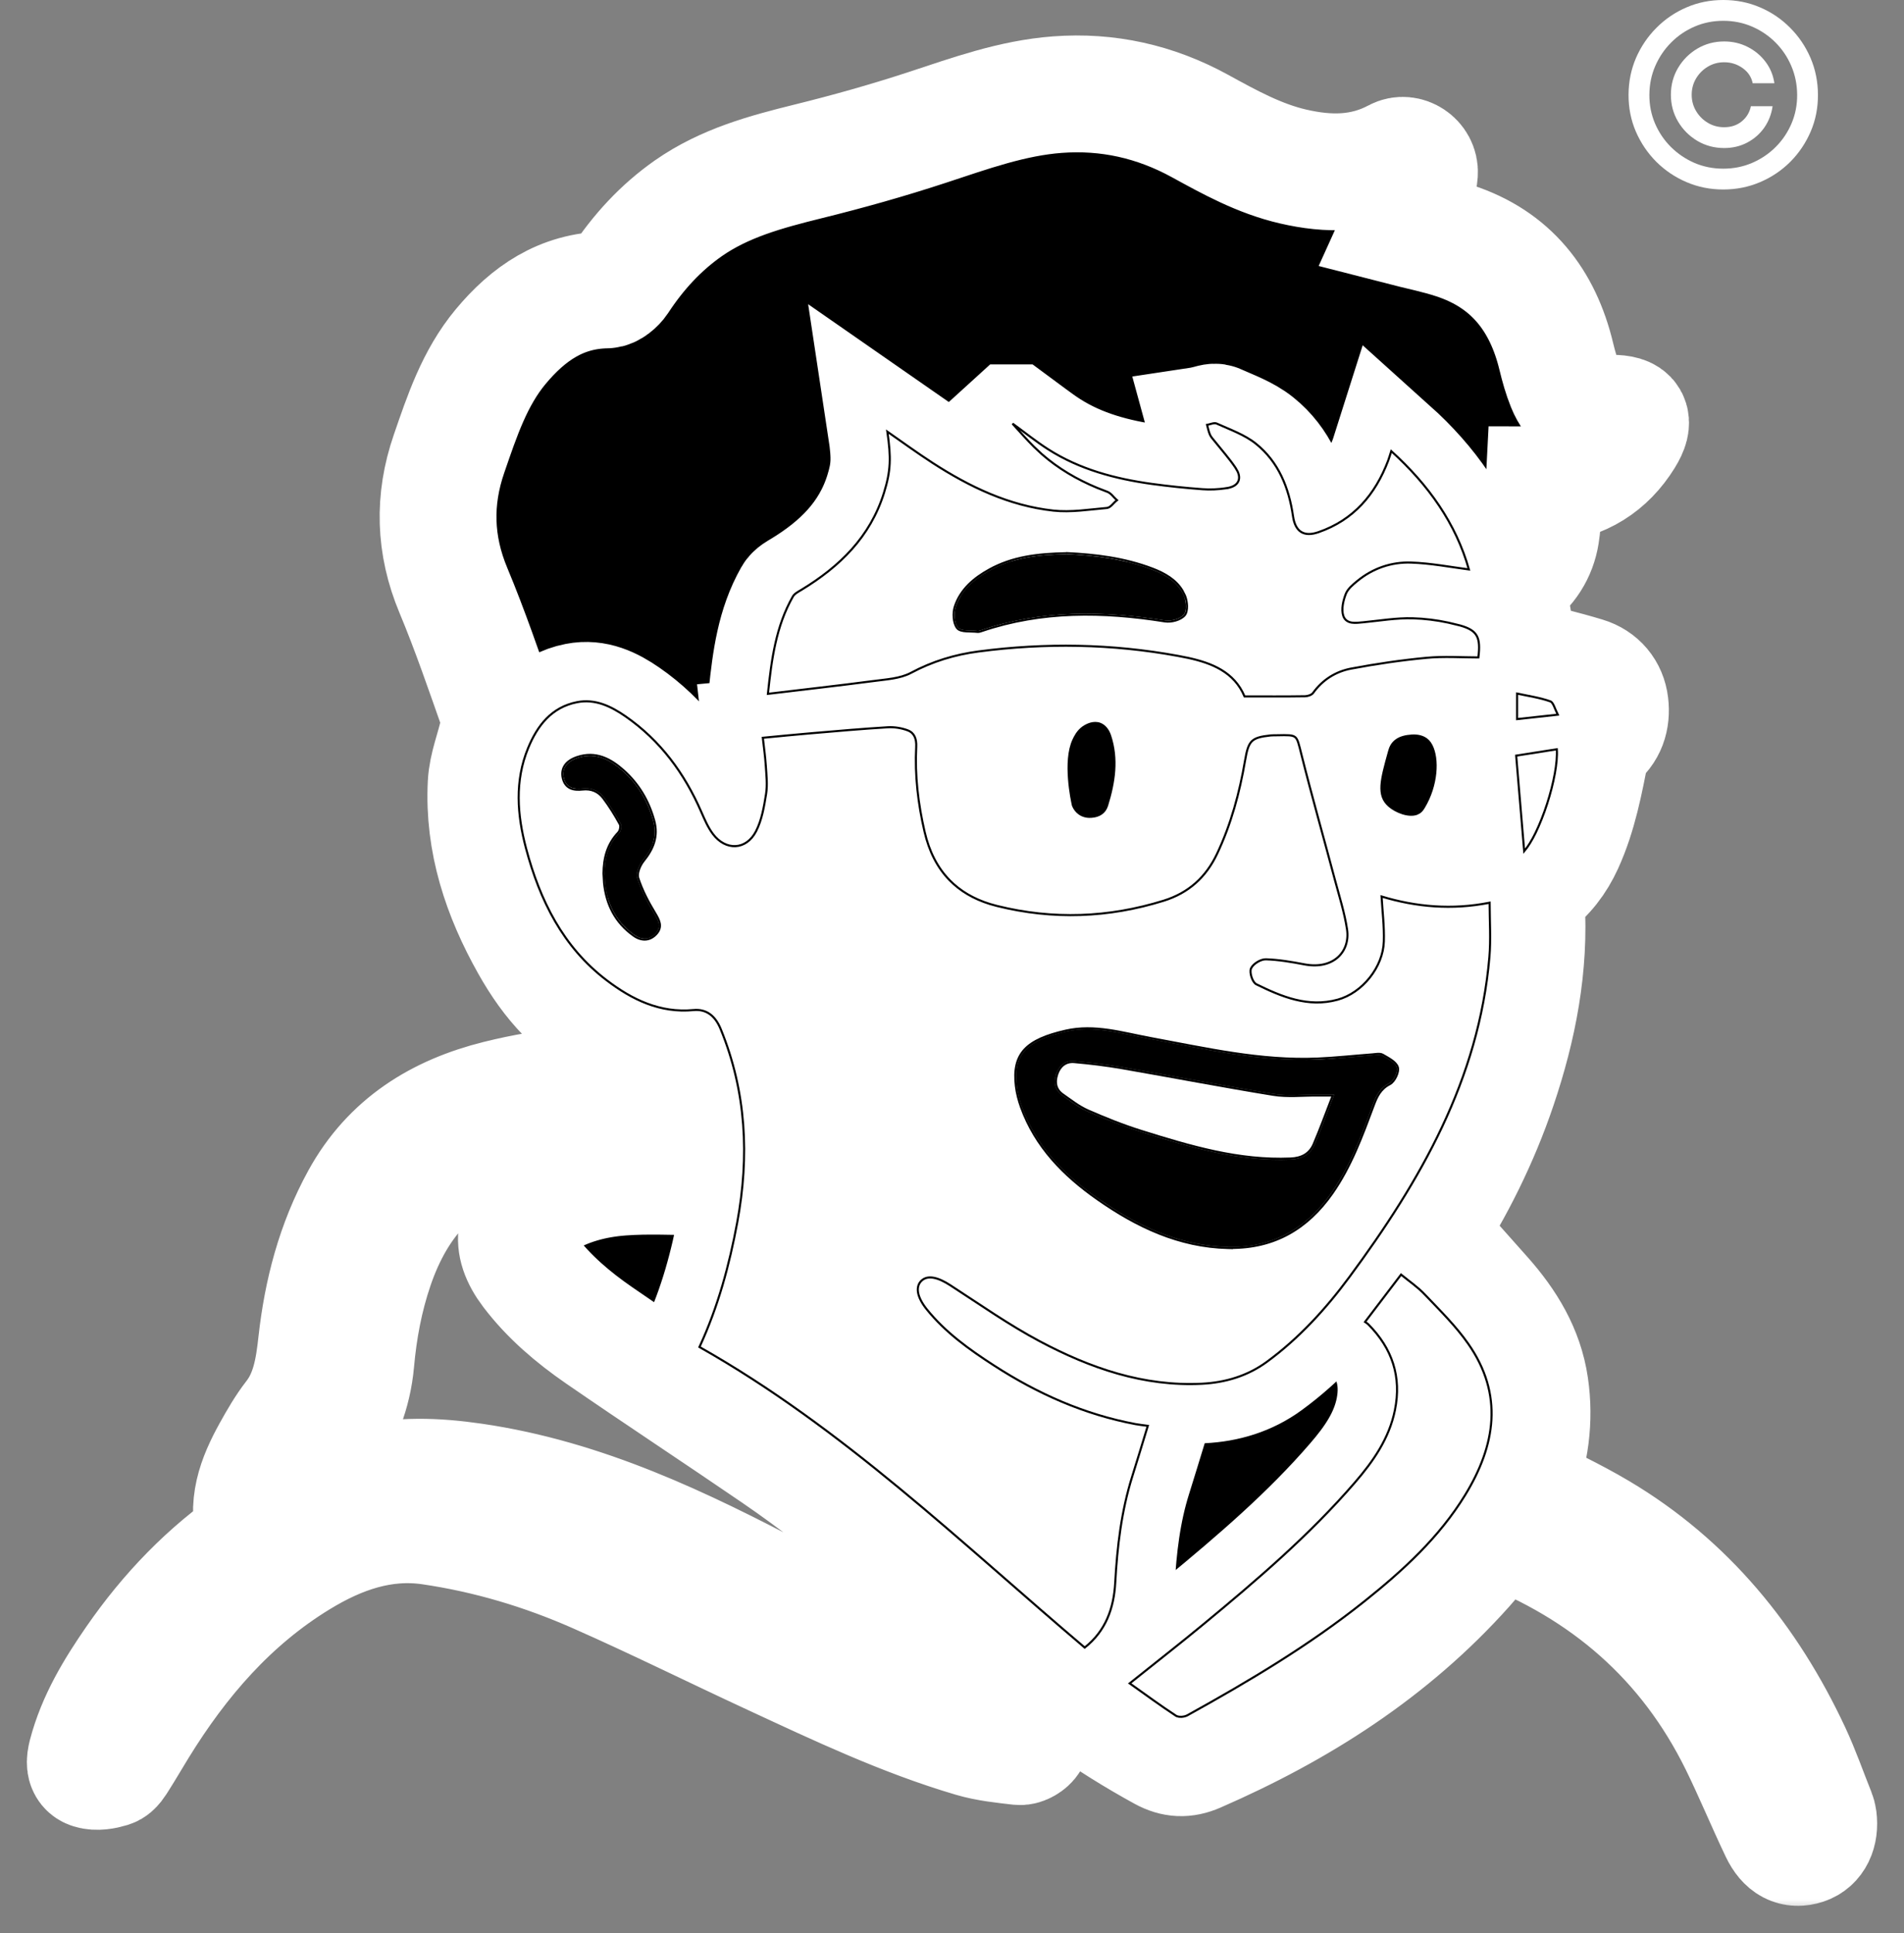 <svg width="67" height="68" viewBox="0 0 67 68" fill="none" xmlns="http://www.w3.org/2000/svg">
<rect x="0" y="0" width="67" height="68" fill="#808080" stroke="none"/>
<rect x="34.997" y="25.539" width="5.798" height="3.89" fill="white"/>
<rect x="48.281" y="25.613" width="3.229" height="3.963" fill="white"/>
<mask id="path-3-outside-1_65_104" maskUnits="userSpaceOnUse" x="6.10352e-05" y="0.303" width="67" height="67" fill="black">
<rect fill="white" x="6.10352e-05" y="0.303" width="67" height="67"/>
<path d="M52.682 53.747C52.303 54.229 51.964 54.706 51.577 55.139C48.952 58.078 45.714 60.134 42.128 61.696C41.693 61.886 41.322 61.869 40.908 61.642C38.953 60.573 37.157 59.287 35.47 57.835C32.797 55.534 30.192 53.151 27.271 51.156C25.213 49.748 23.128 48.379 21.075 46.964C20.166 46.336 19.319 45.62 18.643 44.73C17.889 43.737 18.037 42.905 19.102 42.25C19.947 41.73 20.896 41.48 21.869 41.407C22.797 41.336 23.734 41.392 24.734 41.392C24.734 40.856 24.761 40.348 24.712 39.846C24.703 39.738 24.425 39.595 24.258 39.572C23.744 39.507 23.224 39.464 22.704 39.46C21.104 39.447 19.519 39.557 17.958 39.955C15.486 40.589 14.001 42.212 13.2 44.569C12.83 45.655 12.624 46.767 12.522 47.902C12.424 48.988 12.041 49.95 11.423 50.846C11.051 51.385 10.745 51.97 10.424 52.542C10.347 52.679 10.327 52.846 10.289 52.973C11.124 52.709 11.935 52.415 12.767 52.199C14.051 51.868 15.357 51.922 16.656 52.111C20.548 52.675 24.025 54.35 27.452 56.156C30.113 57.558 32.769 58.969 35.424 60.383C35.666 60.511 35.905 60.664 36.113 60.843C36.209 60.925 36.308 61.141 36.265 61.218C36.202 61.332 36.003 61.449 35.878 61.436C35.318 61.37 34.746 61.315 34.207 61.155C31.777 60.438 29.493 59.354 27.202 58.293C25.128 57.333 23.078 56.314 20.987 55.392C19.123 54.569 17.172 53.986 15.152 53.691C13.47 53.447 11.952 53.984 10.535 54.849C8.128 56.318 6.345 58.386 4.884 60.76C4.651 61.137 4.431 61.52 4.193 61.894C4.112 62.021 4.016 62.189 3.894 62.225C3.671 62.293 3.403 62.341 3.191 62.275C2.955 62.202 2.982 61.956 3.041 61.721C3.363 60.488 4.012 59.422 4.724 58.392C5.887 56.709 7.287 55.247 9.001 54.084C8.619 52.975 9.006 51.997 9.528 51.054C9.761 50.634 10.004 50.212 10.296 49.835C10.895 49.065 11.036 48.162 11.138 47.241C11.336 45.454 11.781 43.745 12.653 42.158C13.72 40.217 15.428 39.164 17.515 38.644C19.348 38.188 21.208 38.014 23.093 38.168C23.255 38.182 23.42 38.168 23.657 38.168C23.032 37.433 22.617 36.603 21.678 36.212C20.288 35.635 19.346 34.531 18.624 33.247C17.633 31.489 17.003 29.615 17.107 27.573C17.138 26.956 17.396 26.356 17.525 25.741C17.571 25.52 17.613 25.26 17.542 25.058C17.034 23.619 16.543 22.174 15.955 20.768C15.285 19.168 15.243 17.576 15.801 15.96C16.258 14.635 16.699 13.297 17.617 12.194C18.587 11.029 19.75 10.224 21.343 10.197C21.499 10.195 21.701 10.022 21.799 9.874C22.454 8.876 23.241 8.014 24.223 7.326C25.494 6.439 26.946 6.046 28.425 5.68C29.84 5.331 31.249 4.935 32.634 4.48C34.134 3.987 35.618 3.448 37.207 3.329C38.982 3.196 40.648 3.57 42.215 4.426C43.266 5.002 44.314 5.582 45.504 5.857C46.753 6.146 47.955 6.146 49.116 5.524C49.489 5.324 49.98 5.645 49.95 6.09C49.928 6.408 49.809 6.725 49.697 7.032C49.576 7.361 49.414 7.673 49.278 7.975C49.93 8.143 50.572 8.268 51.188 8.472C53.175 9.125 54.29 10.557 54.767 12.548C54.85 12.891 54.946 13.232 55.077 13.557C55.341 14.212 55.836 14.549 56.552 14.535C56.602 14.535 56.654 14.535 56.704 14.535C57.401 14.535 57.555 14.778 57.185 15.377C56.567 16.376 55.662 16.94 54.486 17.05C54.413 17.058 54.338 17.05 54.328 17.05C54.295 17.656 54.313 18.234 54.224 18.796C54.12 19.453 53.766 19.998 53.215 20.39C53.065 20.498 53.025 20.589 53.065 20.793C53.223 21.582 53.34 22.38 53.465 23.14C54.226 23.34 55.021 23.525 55.801 23.762C56.284 23.908 56.6 24.284 56.658 24.781C56.716 25.272 56.581 25.73 56.142 26.049C56.059 26.109 56.011 26.246 55.988 26.356C55.763 27.494 55.555 28.635 55.068 29.702C54.794 30.301 54.413 30.803 53.87 31.196C53.745 31.287 53.697 31.564 53.708 31.749C53.847 33.982 53.429 36.127 52.718 38.228C52.085 40.103 51.197 41.856 50.227 43.35C50.914 44.12 51.573 44.854 52.227 45.593C53.038 46.508 53.664 47.524 53.843 48.757C54.016 49.945 53.856 51.102 53.419 52.221C53.396 52.278 53.385 52.338 53.381 52.348C54.361 52.856 55.35 53.308 56.281 53.863C59.379 55.704 61.547 58.38 63.062 61.611C63.393 62.318 63.649 63.059 63.94 63.783C63.963 63.841 63.98 63.904 63.988 63.966C64.05 64.453 63.869 64.823 63.516 64.938C63.131 65.065 62.821 64.921 62.584 64.428C62.095 63.404 61.662 62.352 61.162 61.334C59.357 57.672 56.485 55.195 52.678 53.736L52.682 53.747ZM40.438 50.126C40.264 50.102 40.114 50.089 39.966 50.06C38.164 49.721 36.523 48.992 34.992 48C34.128 47.44 33.292 46.841 32.638 46.032C32.301 45.614 32.253 45.264 32.453 45.077C32.657 44.886 32.998 44.969 33.423 45.245C34.463 45.916 35.482 46.637 36.573 47.216C38.352 48.162 40.234 48.816 42.298 48.712C43.137 48.67 43.919 48.437 44.601 47.936C45.739 47.105 46.678 46.072 47.512 44.946C50.011 41.565 52.077 37.987 52.447 33.676C52.503 33.029 52.455 32.375 52.455 31.712C51.103 31.986 49.811 31.868 48.577 31.489C48.608 32.045 48.677 32.583 48.66 33.118C48.633 34.004 47.916 34.897 47.061 35.132C46.037 35.413 45.117 35.03 44.227 34.593C44.106 34.533 44 34.208 44.056 34.083C44.123 33.934 44.377 33.778 44.545 33.784C44.997 33.798 45.45 33.877 45.897 33.961C46.938 34.16 47.562 33.497 47.437 32.681C47.348 32.099 47.167 31.531 47.015 30.961C46.618 29.477 46.199 28 45.825 26.512C45.652 25.82 45.69 25.811 44.94 25.83C44.862 25.832 44.787 25.828 44.71 25.836C44.002 25.909 43.898 26.04 43.778 26.741C43.586 27.875 43.287 28.982 42.791 30.027C42.406 30.836 41.803 31.381 40.936 31.651C39.003 32.251 37.057 32.321 35.095 31.835C33.726 31.497 32.89 30.634 32.57 29.252C32.343 28.27 32.226 27.28 32.278 26.277C32.293 25.984 32.212 25.759 31.956 25.66C31.735 25.576 31.477 25.535 31.24 25.549C30.343 25.603 29.445 25.684 28.55 25.759C27.972 25.809 27.395 25.867 26.803 25.922C26.844 26.288 26.89 26.614 26.911 26.941C26.933 27.27 26.973 27.609 26.921 27.929C26.85 28.372 26.773 28.838 26.57 29.228C26.239 29.868 25.55 29.893 25.117 29.319C24.945 29.092 24.83 28.816 24.714 28.553C24.119 27.187 23.266 26.024 22.032 25.172C21.516 24.815 20.952 24.538 20.297 24.667C19.381 24.846 18.878 25.503 18.549 26.306C18.07 27.471 18.162 28.668 18.474 29.848C18.959 31.683 19.781 33.339 21.329 34.516C22.223 35.196 23.22 35.683 24.408 35.569C24.845 35.527 25.142 35.764 25.327 36.214C26.23 38.415 26.334 40.683 25.906 42.998C25.629 44.499 25.236 45.967 24.568 47.399C29.64 50.258 33.783 54.288 38.169 58.005C38.938 57.41 39.23 56.593 39.281 55.677C39.35 54.41 39.496 53.158 39.879 51.943C40.068 51.346 40.247 50.748 40.438 50.129V50.126ZM35.659 14.872C35.641 14.889 35.624 14.907 35.605 14.924C35.857 15.197 36.098 15.479 36.361 15.741C37.103 16.474 37.985 16.979 38.961 17.335C39.075 17.377 39.157 17.504 39.255 17.593C39.154 17.676 39.059 17.822 38.951 17.832C38.327 17.886 37.69 17.991 37.076 17.924C35.526 17.755 34.145 17.092 32.849 16.255C32.285 15.891 31.742 15.492 31.184 15.105C31.336 16.108 31.311 16.569 31.076 17.325C30.597 18.866 29.528 19.903 28.19 20.714C28.074 20.783 27.936 20.855 27.874 20.962C27.266 22.031 27.117 23.215 26.986 24.448C28.265 24.293 29.493 24.157 30.718 23.995C31.178 23.933 31.685 23.91 32.077 23.7C32.83 23.298 33.622 23.059 34.446 22.951C36.787 22.643 39.13 22.682 41.454 23.107C42.413 23.285 43.376 23.55 43.776 24.532C44.524 24.532 45.226 24.538 45.929 24.526C46.037 24.526 46.185 24.473 46.243 24.394C46.572 23.937 47.027 23.654 47.556 23.554C48.434 23.389 49.324 23.259 50.213 23.175C50.828 23.117 51.451 23.163 52.062 23.163C52.158 22.414 52.039 22.145 51.392 21.966C50.851 21.815 50.279 21.727 49.717 21.711C49.139 21.694 48.557 21.796 47.978 21.852C47.72 21.877 47.404 21.931 47.31 21.65C47.239 21.434 47.306 21.142 47.392 20.914C47.46 20.739 47.637 20.593 47.791 20.466C48.328 20.023 48.971 19.803 49.651 19.824C50.356 19.846 51.059 19.988 51.746 20.075C51.292 18.419 50.3 17.019 48.946 15.802C48.891 15.975 48.86 16.083 48.819 16.189C48.371 17.371 47.616 18.261 46.389 18.685C45.895 18.856 45.615 18.673 45.542 18.153C45.398 17.144 45.03 16.228 44.225 15.581C43.825 15.259 43.307 15.078 42.829 14.863C42.727 14.816 42.569 14.895 42.436 14.916C42.471 15.043 42.494 15.176 42.546 15.298C42.585 15.388 42.66 15.465 42.721 15.544C42.964 15.852 43.23 16.147 43.449 16.47C43.69 16.826 43.569 17.083 43.147 17.138C42.871 17.175 42.59 17.192 42.315 17.171C41.722 17.125 41.131 17.065 40.542 16.984C39.255 16.805 38.016 16.478 36.906 15.771C36.477 15.496 36.077 15.174 35.664 14.872H35.659ZM49.297 44.782C48.844 45.377 48.426 45.926 47.986 46.506C48.03 46.538 48.088 46.571 48.132 46.615C48.958 47.447 49.287 48.429 49.052 49.592C48.852 50.584 48.294 51.379 47.654 52.118C46.056 53.971 44.202 55.555 42.321 57.107C41.472 57.808 40.603 58.486 39.694 59.214C40.268 59.622 40.807 60.019 41.366 60.383C41.468 60.448 41.685 60.431 41.801 60.367C43.971 59.164 46.102 57.899 48.047 56.345C49.401 55.263 50.675 54.098 51.59 52.606C52.666 50.849 52.955 49.038 51.696 47.243C51.255 46.615 50.697 46.069 50.165 45.508C49.907 45.237 49.591 45.025 49.299 44.782H49.297ZM37.505 23.943C36.354 24.093 35.239 24.228 34.128 24.386C33.729 24.444 33.483 24.69 33.41 25.106C33.156 26.583 33.286 28.027 33.778 29.438C34.022 30.137 34.509 30.563 35.233 30.74C36.785 31.119 38.343 31.129 39.903 30.842C40.644 30.705 41.297 30.403 41.662 29.669C42.334 28.323 42.689 26.902 42.623 25.399C42.614 25.175 42.413 24.915 42.23 24.758C42.049 24.602 41.786 24.501 41.545 24.467C40.195 24.276 38.842 24.113 37.505 23.943ZM52.021 24.317C50.637 24.28 49.287 24.307 47.962 24.642C47.419 24.779 47.071 25.137 47.005 25.695C46.959 26.082 46.928 26.5 47.025 26.87C47.283 27.867 47.608 28.847 47.924 29.829C47.964 29.956 48.099 30.074 48.219 30.149C49.364 30.877 50.637 30.898 51.923 30.759C52.422 30.705 52.416 30.665 52.343 30.105C52.322 29.941 52.328 29.775 52.316 29.61C52.22 28.297 52.112 26.983 52.027 25.67C51.998 25.231 52.023 24.788 52.023 24.319L52.021 24.317ZM53.606 30.029C54.218 29.392 54.908 27.238 54.815 26.311C54.322 26.388 53.831 26.465 53.313 26.546C53.412 27.711 53.506 28.851 53.604 30.027L53.606 30.029ZM53.348 25.335C53.839 25.281 54.299 25.231 54.871 25.169C54.748 24.939 54.698 24.682 54.573 24.638C54.191 24.501 53.779 24.446 53.348 24.351V25.335Z"/>
</mask>
<path d="M52.682 53.747C52.303 54.229 51.964 54.706 51.577 55.139C48.952 58.078 45.714 60.134 42.128 61.696C41.693 61.886 41.322 61.869 40.908 61.642C38.953 60.573 37.157 59.287 35.47 57.835C32.797 55.534 30.192 53.151 27.271 51.156C25.213 49.748 23.128 48.379 21.075 46.964C20.166 46.336 19.319 45.62 18.643 44.73C17.889 43.737 18.037 42.905 19.102 42.25C19.947 41.73 20.896 41.48 21.869 41.407C22.797 41.336 23.734 41.392 24.734 41.392C24.734 40.856 24.761 40.348 24.712 39.846C24.703 39.738 24.425 39.595 24.258 39.572C23.744 39.507 23.224 39.464 22.704 39.46C21.104 39.447 19.519 39.557 17.958 39.955C15.486 40.589 14.001 42.212 13.2 44.569C12.83 45.655 12.624 46.767 12.522 47.902C12.424 48.988 12.041 49.95 11.423 50.846C11.051 51.385 10.745 51.97 10.424 52.542C10.347 52.679 10.327 52.846 10.289 52.973C11.124 52.709 11.935 52.415 12.767 52.199C14.051 51.868 15.357 51.922 16.656 52.111C20.548 52.675 24.025 54.35 27.452 56.156C30.113 57.558 32.769 58.969 35.424 60.383C35.666 60.511 35.905 60.664 36.113 60.843C36.209 60.925 36.308 61.141 36.265 61.218C36.202 61.332 36.003 61.449 35.878 61.436C35.318 61.37 34.746 61.315 34.207 61.155C31.777 60.438 29.493 59.354 27.202 58.293C25.128 57.333 23.078 56.314 20.987 55.392C19.123 54.569 17.172 53.986 15.152 53.691C13.47 53.447 11.952 53.984 10.535 54.849C8.128 56.318 6.345 58.386 4.884 60.76C4.651 61.137 4.431 61.52 4.193 61.894C4.112 62.021 4.016 62.189 3.894 62.225C3.671 62.293 3.403 62.341 3.191 62.275C2.955 62.202 2.982 61.956 3.041 61.721C3.363 60.488 4.012 59.422 4.724 58.392C5.887 56.709 7.287 55.247 9.001 54.084C8.619 52.975 9.006 51.997 9.528 51.054C9.761 50.634 10.004 50.212 10.296 49.835C10.895 49.065 11.036 48.162 11.138 47.241C11.336 45.454 11.781 43.745 12.653 42.158C13.72 40.217 15.428 39.164 17.515 38.644C19.348 38.188 21.208 38.014 23.093 38.168C23.255 38.182 23.42 38.168 23.657 38.168C23.032 37.433 22.617 36.603 21.678 36.212C20.288 35.635 19.346 34.531 18.624 33.247C17.633 31.489 17.003 29.615 17.107 27.573C17.138 26.956 17.396 26.356 17.525 25.741C17.571 25.52 17.613 25.26 17.542 25.058C17.034 23.619 16.543 22.174 15.955 20.768C15.285 19.168 15.243 17.576 15.801 15.96C16.258 14.635 16.699 13.297 17.617 12.194C18.587 11.029 19.75 10.224 21.343 10.197C21.499 10.195 21.701 10.022 21.799 9.874C22.454 8.876 23.241 8.014 24.223 7.326C25.494 6.439 26.946 6.046 28.425 5.68C29.84 5.331 31.249 4.935 32.634 4.48C34.134 3.987 35.618 3.448 37.207 3.329C38.982 3.196 40.648 3.57 42.215 4.426C43.266 5.002 44.314 5.582 45.504 5.857C46.753 6.146 47.955 6.146 49.116 5.524C49.489 5.324 49.98 5.645 49.95 6.09C49.928 6.408 49.809 6.725 49.697 7.032C49.576 7.361 49.414 7.673 49.278 7.975C49.93 8.143 50.572 8.268 51.188 8.472C53.175 9.125 54.29 10.557 54.767 12.548C54.85 12.891 54.946 13.232 55.077 13.557C55.341 14.212 55.836 14.549 56.552 14.535C56.602 14.535 56.654 14.535 56.704 14.535C57.401 14.535 57.555 14.778 57.185 15.377C56.567 16.376 55.662 16.94 54.486 17.05C54.413 17.058 54.338 17.05 54.328 17.05C54.295 17.656 54.313 18.234 54.224 18.796C54.12 19.453 53.766 19.998 53.215 20.39C53.065 20.498 53.025 20.589 53.065 20.793C53.223 21.582 53.34 22.38 53.465 23.14C54.226 23.34 55.021 23.525 55.801 23.762C56.284 23.908 56.6 24.284 56.658 24.781C56.716 25.272 56.581 25.73 56.142 26.049C56.059 26.109 56.011 26.246 55.988 26.356C55.763 27.494 55.555 28.635 55.068 29.702C54.794 30.301 54.413 30.803 53.87 31.196C53.745 31.287 53.697 31.564 53.708 31.749C53.847 33.982 53.429 36.127 52.718 38.228C52.085 40.103 51.197 41.856 50.227 43.35C50.914 44.12 51.573 44.854 52.227 45.593C53.038 46.508 53.664 47.524 53.843 48.757C54.016 49.945 53.856 51.102 53.419 52.221C53.396 52.278 53.385 52.338 53.381 52.348C54.361 52.856 55.35 53.308 56.281 53.863C59.379 55.704 61.547 58.38 63.062 61.611C63.393 62.318 63.649 63.059 63.94 63.783C63.963 63.841 63.98 63.904 63.988 63.966C64.05 64.453 63.869 64.823 63.516 64.938C63.131 65.065 62.821 64.921 62.584 64.428C62.095 63.404 61.662 62.352 61.162 61.334C59.357 57.672 56.485 55.195 52.678 53.736L52.682 53.747ZM40.438 50.126C40.264 50.102 40.114 50.089 39.966 50.06C38.164 49.721 36.523 48.992 34.992 48C34.128 47.44 33.292 46.841 32.638 46.032C32.301 45.614 32.253 45.264 32.453 45.077C32.657 44.886 32.998 44.969 33.423 45.245C34.463 45.916 35.482 46.637 36.573 47.216C38.352 48.162 40.234 48.816 42.298 48.712C43.137 48.67 43.919 48.437 44.601 47.936C45.739 47.105 46.678 46.072 47.512 44.946C50.011 41.565 52.077 37.987 52.447 33.676C52.503 33.029 52.455 32.375 52.455 31.712C51.103 31.986 49.811 31.868 48.577 31.489C48.608 32.045 48.677 32.583 48.66 33.118C48.633 34.004 47.916 34.897 47.061 35.132C46.037 35.413 45.117 35.03 44.227 34.593C44.106 34.533 44 34.208 44.056 34.083C44.123 33.934 44.377 33.778 44.545 33.784C44.997 33.798 45.45 33.877 45.897 33.961C46.938 34.16 47.562 33.497 47.437 32.681C47.348 32.099 47.167 31.531 47.015 30.961C46.618 29.477 46.199 28 45.825 26.512C45.652 25.82 45.69 25.811 44.94 25.83C44.862 25.832 44.787 25.828 44.71 25.836C44.002 25.909 43.898 26.04 43.778 26.741C43.586 27.875 43.287 28.982 42.791 30.027C42.406 30.836 41.803 31.381 40.936 31.651C39.003 32.251 37.057 32.321 35.095 31.835C33.726 31.497 32.89 30.634 32.57 29.252C32.343 28.27 32.226 27.28 32.278 26.277C32.293 25.984 32.212 25.759 31.956 25.66C31.735 25.576 31.477 25.535 31.24 25.549C30.343 25.603 29.445 25.684 28.55 25.759C27.972 25.809 27.395 25.867 26.803 25.922C26.844 26.288 26.89 26.614 26.911 26.941C26.933 27.27 26.973 27.609 26.921 27.929C26.85 28.372 26.773 28.838 26.57 29.228C26.239 29.868 25.55 29.893 25.117 29.319C24.945 29.092 24.83 28.816 24.714 28.553C24.119 27.187 23.266 26.024 22.032 25.172C21.516 24.815 20.952 24.538 20.297 24.667C19.381 24.846 18.878 25.503 18.549 26.306C18.07 27.471 18.162 28.668 18.474 29.848C18.959 31.683 19.781 33.339 21.329 34.516C22.223 35.196 23.22 35.683 24.408 35.569C24.845 35.527 25.142 35.764 25.327 36.214C26.23 38.415 26.334 40.683 25.906 42.998C25.629 44.499 25.236 45.967 24.568 47.399C29.64 50.258 33.783 54.288 38.169 58.005C38.938 57.41 39.23 56.593 39.281 55.677C39.35 54.41 39.496 53.158 39.879 51.943C40.068 51.346 40.247 50.748 40.438 50.129V50.126ZM35.659 14.872C35.641 14.889 35.624 14.907 35.605 14.924C35.857 15.197 36.098 15.479 36.361 15.741C37.103 16.474 37.985 16.979 38.961 17.335C39.075 17.377 39.157 17.504 39.255 17.593C39.154 17.676 39.059 17.822 38.951 17.832C38.327 17.886 37.69 17.991 37.076 17.924C35.526 17.755 34.145 17.092 32.849 16.255C32.285 15.891 31.742 15.492 31.184 15.105C31.336 16.108 31.311 16.569 31.076 17.325C30.597 18.866 29.528 19.903 28.19 20.714C28.074 20.783 27.936 20.855 27.874 20.962C27.266 22.031 27.117 23.215 26.986 24.448C28.265 24.293 29.493 24.157 30.718 23.995C31.178 23.933 31.685 23.91 32.077 23.7C32.83 23.298 33.622 23.059 34.446 22.951C36.787 22.643 39.13 22.682 41.454 23.107C42.413 23.285 43.376 23.55 43.776 24.532C44.524 24.532 45.226 24.538 45.929 24.526C46.037 24.526 46.185 24.473 46.243 24.394C46.572 23.937 47.027 23.654 47.556 23.554C48.434 23.389 49.324 23.259 50.213 23.175C50.828 23.117 51.451 23.163 52.062 23.163C52.158 22.414 52.039 22.145 51.392 21.966C50.851 21.815 50.279 21.727 49.717 21.711C49.139 21.694 48.557 21.796 47.978 21.852C47.72 21.877 47.404 21.931 47.31 21.65C47.239 21.434 47.306 21.142 47.392 20.914C47.46 20.739 47.637 20.593 47.791 20.466C48.328 20.023 48.971 19.803 49.651 19.824C50.356 19.846 51.059 19.988 51.746 20.075C51.292 18.419 50.3 17.019 48.946 15.802C48.891 15.975 48.86 16.083 48.819 16.189C48.371 17.371 47.616 18.261 46.389 18.685C45.895 18.856 45.615 18.673 45.542 18.153C45.398 17.144 45.03 16.228 44.225 15.581C43.825 15.259 43.307 15.078 42.829 14.863C42.727 14.816 42.569 14.895 42.436 14.916C42.471 15.043 42.494 15.176 42.546 15.298C42.585 15.388 42.66 15.465 42.721 15.544C42.964 15.852 43.23 16.147 43.449 16.47C43.69 16.826 43.569 17.083 43.147 17.138C42.871 17.175 42.59 17.192 42.315 17.171C41.722 17.125 41.131 17.065 40.542 16.984C39.255 16.805 38.016 16.478 36.906 15.771C36.477 15.496 36.077 15.174 35.664 14.872H35.659ZM49.297 44.782C48.844 45.377 48.426 45.926 47.986 46.506C48.03 46.538 48.088 46.571 48.132 46.615C48.958 47.447 49.287 48.429 49.052 49.592C48.852 50.584 48.294 51.379 47.654 52.118C46.056 53.971 44.202 55.555 42.321 57.107C41.472 57.808 40.603 58.486 39.694 59.214C40.268 59.622 40.807 60.019 41.366 60.383C41.468 60.448 41.685 60.431 41.801 60.367C43.971 59.164 46.102 57.899 48.047 56.345C49.401 55.263 50.675 54.098 51.59 52.606C52.666 50.849 52.955 49.038 51.696 47.243C51.255 46.615 50.697 46.069 50.165 45.508C49.907 45.237 49.591 45.025 49.299 44.782H49.297ZM37.505 23.943C36.354 24.093 35.239 24.228 34.128 24.386C33.729 24.444 33.483 24.69 33.41 25.106C33.156 26.583 33.286 28.027 33.778 29.438C34.022 30.137 34.509 30.563 35.233 30.74C36.785 31.119 38.343 31.129 39.903 30.842C40.644 30.705 41.297 30.403 41.662 29.669C42.334 28.323 42.689 26.902 42.623 25.399C42.614 25.175 42.413 24.915 42.23 24.758C42.049 24.602 41.786 24.501 41.545 24.467C40.195 24.276 38.842 24.113 37.505 23.943ZM52.021 24.317C50.637 24.28 49.287 24.307 47.962 24.642C47.419 24.779 47.071 25.137 47.005 25.695C46.959 26.082 46.928 26.5 47.025 26.87C47.283 27.867 47.608 28.847 47.924 29.829C47.964 29.956 48.099 30.074 48.219 30.149C49.364 30.877 50.637 30.898 51.923 30.759C52.422 30.705 52.416 30.665 52.343 30.105C52.322 29.941 52.328 29.775 52.316 29.61C52.22 28.297 52.112 26.983 52.027 25.67C51.998 25.231 52.023 24.788 52.023 24.319L52.021 24.317ZM53.606 30.029C54.218 29.392 54.908 27.238 54.815 26.311C54.322 26.388 53.831 26.465 53.313 26.546C53.412 27.711 53.506 28.851 53.604 30.027L53.606 30.029ZM53.348 25.335C53.839 25.281 54.299 25.231 54.871 25.169C54.748 24.939 54.698 24.682 54.573 24.638C54.191 24.501 53.779 24.446 53.348 24.351V25.335Z" fill="black"/>
<path d="M52.682 53.747C52.303 54.229 51.964 54.706 51.577 55.139C48.952 58.078 45.714 60.134 42.128 61.696C41.693 61.886 41.322 61.869 40.908 61.642C38.953 60.573 37.157 59.287 35.47 57.835C32.797 55.534 30.192 53.151 27.271 51.156C25.213 49.748 23.128 48.379 21.075 46.964C20.166 46.336 19.319 45.62 18.643 44.73C17.889 43.737 18.037 42.905 19.102 42.25C19.947 41.73 20.896 41.48 21.869 41.407C22.797 41.336 23.734 41.392 24.734 41.392C24.734 40.856 24.761 40.348 24.712 39.846C24.703 39.738 24.425 39.595 24.258 39.572C23.744 39.507 23.224 39.464 22.704 39.46C21.104 39.447 19.519 39.557 17.958 39.955C15.486 40.589 14.001 42.212 13.2 44.569C12.83 45.655 12.624 46.767 12.522 47.902C12.424 48.988 12.041 49.95 11.423 50.846C11.051 51.385 10.745 51.97 10.424 52.542C10.347 52.679 10.327 52.846 10.289 52.973C11.124 52.709 11.935 52.415 12.767 52.199C14.051 51.868 15.357 51.922 16.656 52.111C20.548 52.675 24.025 54.35 27.452 56.156C30.113 57.558 32.769 58.969 35.424 60.383C35.666 60.511 35.905 60.664 36.113 60.843C36.209 60.925 36.308 61.141 36.265 61.218C36.202 61.332 36.003 61.449 35.878 61.436C35.318 61.37 34.746 61.315 34.207 61.155C31.777 60.438 29.493 59.354 27.202 58.293C25.128 57.333 23.078 56.314 20.987 55.392C19.123 54.569 17.172 53.986 15.152 53.691C13.47 53.447 11.952 53.984 10.535 54.849C8.128 56.318 6.345 58.386 4.884 60.76C4.651 61.137 4.431 61.52 4.193 61.894C4.112 62.021 4.016 62.189 3.894 62.225C3.671 62.293 3.403 62.341 3.191 62.275C2.955 62.202 2.982 61.956 3.041 61.721C3.363 60.488 4.012 59.422 4.724 58.392C5.887 56.709 7.287 55.247 9.001 54.084C8.619 52.975 9.006 51.997 9.528 51.054C9.761 50.634 10.004 50.212 10.296 49.835C10.895 49.065 11.036 48.162 11.138 47.241C11.336 45.454 11.781 43.745 12.653 42.158C13.72 40.217 15.428 39.164 17.515 38.644C19.348 38.188 21.208 38.014 23.093 38.168C23.255 38.182 23.42 38.168 23.657 38.168C23.032 37.433 22.617 36.603 21.678 36.212C20.288 35.635 19.346 34.531 18.624 33.247C17.633 31.489 17.003 29.615 17.107 27.573C17.138 26.956 17.396 26.356 17.525 25.741C17.571 25.52 17.613 25.26 17.542 25.058C17.034 23.619 16.543 22.174 15.955 20.768C15.285 19.168 15.243 17.576 15.801 15.96C16.258 14.635 16.699 13.297 17.617 12.194C18.587 11.029 19.75 10.224 21.343 10.197C21.499 10.195 21.701 10.022 21.799 9.874C22.454 8.876 23.241 8.014 24.223 7.326C25.494 6.439 26.946 6.046 28.425 5.68C29.84 5.331 31.249 4.935 32.634 4.48C34.134 3.987 35.618 3.448 37.207 3.329C38.982 3.196 40.648 3.57 42.215 4.426C43.266 5.002 44.314 5.582 45.504 5.857C46.753 6.146 47.955 6.146 49.116 5.524C49.489 5.324 49.98 5.645 49.95 6.09C49.928 6.408 49.809 6.725 49.697 7.032C49.576 7.361 49.414 7.673 49.278 7.975C49.93 8.143 50.572 8.268 51.188 8.472C53.175 9.125 54.29 10.557 54.767 12.548C54.85 12.891 54.946 13.232 55.077 13.557C55.341 14.212 55.836 14.549 56.552 14.535C56.602 14.535 56.654 14.535 56.704 14.535C57.401 14.535 57.555 14.778 57.185 15.377C56.567 16.376 55.662 16.94 54.486 17.05C54.413 17.058 54.338 17.05 54.328 17.05C54.295 17.656 54.313 18.234 54.224 18.796C54.12 19.453 53.766 19.998 53.215 20.39C53.065 20.498 53.025 20.589 53.065 20.793C53.223 21.582 53.34 22.38 53.465 23.14C54.226 23.34 55.021 23.525 55.801 23.762C56.284 23.908 56.6 24.284 56.658 24.781C56.716 25.272 56.581 25.73 56.142 26.049C56.059 26.109 56.011 26.246 55.988 26.356C55.763 27.494 55.555 28.635 55.068 29.702C54.794 30.301 54.413 30.803 53.87 31.196C53.745 31.287 53.697 31.564 53.708 31.749C53.847 33.982 53.429 36.127 52.718 38.228C52.085 40.103 51.197 41.856 50.227 43.35C50.914 44.12 51.573 44.854 52.227 45.593C53.038 46.508 53.664 47.524 53.843 48.757C54.016 49.945 53.856 51.102 53.419 52.221C53.396 52.278 53.385 52.338 53.381 52.348C54.361 52.856 55.35 53.308 56.281 53.863C59.379 55.704 61.547 58.38 63.062 61.611C63.393 62.318 63.649 63.059 63.94 63.783C63.963 63.841 63.98 63.904 63.988 63.966C64.05 64.453 63.869 64.823 63.516 64.938C63.131 65.065 62.821 64.921 62.584 64.428C62.095 63.404 61.662 62.352 61.162 61.334C59.357 57.672 56.485 55.195 52.678 53.736L52.682 53.747ZM40.438 50.126C40.264 50.102 40.114 50.089 39.966 50.06C38.164 49.721 36.523 48.992 34.992 48C34.128 47.44 33.292 46.841 32.638 46.032C32.301 45.614 32.253 45.264 32.453 45.077C32.657 44.886 32.998 44.969 33.423 45.245C34.463 45.916 35.482 46.637 36.573 47.216C38.352 48.162 40.234 48.816 42.298 48.712C43.137 48.67 43.919 48.437 44.601 47.936C45.739 47.105 46.678 46.072 47.512 44.946C50.011 41.565 52.077 37.987 52.447 33.676C52.503 33.029 52.455 32.375 52.455 31.712C51.103 31.986 49.811 31.868 48.577 31.489C48.608 32.045 48.677 32.583 48.66 33.118C48.633 34.004 47.916 34.897 47.061 35.132C46.037 35.413 45.117 35.03 44.227 34.593C44.106 34.533 44 34.208 44.056 34.083C44.123 33.934 44.377 33.778 44.545 33.784C44.997 33.798 45.45 33.877 45.897 33.961C46.938 34.16 47.562 33.497 47.437 32.681C47.348 32.099 47.167 31.531 47.015 30.961C46.618 29.477 46.199 28 45.825 26.512C45.652 25.82 45.69 25.811 44.94 25.83C44.862 25.832 44.787 25.828 44.71 25.836C44.002 25.909 43.898 26.04 43.778 26.741C43.586 27.875 43.287 28.982 42.791 30.027C42.406 30.836 41.803 31.381 40.936 31.651C39.003 32.251 37.057 32.321 35.095 31.835C33.726 31.497 32.89 30.634 32.57 29.252C32.343 28.27 32.226 27.28 32.278 26.277C32.293 25.984 32.212 25.759 31.956 25.66C31.735 25.576 31.477 25.535 31.24 25.549C30.343 25.603 29.445 25.684 28.55 25.759C27.972 25.809 27.395 25.867 26.803 25.922C26.844 26.288 26.89 26.614 26.911 26.941C26.933 27.27 26.973 27.609 26.921 27.929C26.85 28.372 26.773 28.838 26.57 29.228C26.239 29.868 25.55 29.893 25.117 29.319C24.945 29.092 24.83 28.816 24.714 28.553C24.119 27.187 23.266 26.024 22.032 25.172C21.516 24.815 20.952 24.538 20.297 24.667C19.381 24.846 18.878 25.503 18.549 26.306C18.07 27.471 18.162 28.668 18.474 29.848C18.959 31.683 19.781 33.339 21.329 34.516C22.223 35.196 23.22 35.683 24.408 35.569C24.845 35.527 25.142 35.764 25.327 36.214C26.23 38.415 26.334 40.683 25.906 42.998C25.629 44.499 25.236 45.967 24.568 47.399C29.64 50.258 33.783 54.288 38.169 58.005C38.938 57.41 39.23 56.593 39.281 55.677C39.35 54.41 39.496 53.158 39.879 51.943C40.068 51.346 40.247 50.748 40.438 50.129V50.126ZM35.659 14.872C35.641 14.889 35.624 14.907 35.605 14.924C35.857 15.197 36.098 15.479 36.361 15.741C37.103 16.474 37.985 16.979 38.961 17.335C39.075 17.377 39.157 17.504 39.255 17.593C39.154 17.676 39.059 17.822 38.951 17.832C38.327 17.886 37.69 17.991 37.076 17.924C35.526 17.755 34.145 17.092 32.849 16.255C32.285 15.891 31.742 15.492 31.184 15.105C31.336 16.108 31.311 16.569 31.076 17.325C30.597 18.866 29.528 19.903 28.19 20.714C28.074 20.783 27.936 20.855 27.874 20.962C27.266 22.031 27.117 23.215 26.986 24.448C28.265 24.293 29.493 24.157 30.718 23.995C31.178 23.933 31.685 23.91 32.077 23.7C32.83 23.298 33.622 23.059 34.446 22.951C36.787 22.643 39.13 22.682 41.454 23.107C42.413 23.285 43.376 23.55 43.776 24.532C44.524 24.532 45.226 24.538 45.929 24.526C46.037 24.526 46.185 24.473 46.243 24.394C46.572 23.937 47.027 23.654 47.556 23.554C48.434 23.389 49.324 23.259 50.213 23.175C50.828 23.117 51.451 23.163 52.062 23.163C52.158 22.414 52.039 22.145 51.392 21.966C50.851 21.815 50.279 21.727 49.717 21.711C49.139 21.694 48.557 21.796 47.978 21.852C47.72 21.877 47.404 21.931 47.31 21.65C47.239 21.434 47.306 21.142 47.392 20.914C47.46 20.739 47.637 20.593 47.791 20.466C48.328 20.023 48.971 19.803 49.651 19.824C50.356 19.846 51.059 19.988 51.746 20.075C51.292 18.419 50.3 17.019 48.946 15.802C48.891 15.975 48.86 16.083 48.819 16.189C48.371 17.371 47.616 18.261 46.389 18.685C45.895 18.856 45.615 18.673 45.542 18.153C45.398 17.144 45.03 16.228 44.225 15.581C43.825 15.259 43.307 15.078 42.829 14.863C42.727 14.816 42.569 14.895 42.436 14.916C42.471 15.043 42.494 15.176 42.546 15.298C42.585 15.388 42.66 15.465 42.721 15.544C42.964 15.852 43.23 16.147 43.449 16.47C43.69 16.826 43.569 17.083 43.147 17.138C42.871 17.175 42.59 17.192 42.315 17.171C41.722 17.125 41.131 17.065 40.542 16.984C39.255 16.805 38.016 16.478 36.906 15.771C36.477 15.496 36.077 15.174 35.664 14.872H35.659ZM49.297 44.782C48.844 45.377 48.426 45.926 47.986 46.506C48.03 46.538 48.088 46.571 48.132 46.615C48.958 47.447 49.287 48.429 49.052 49.592C48.852 50.584 48.294 51.379 47.654 52.118C46.056 53.971 44.202 55.555 42.321 57.107C41.472 57.808 40.603 58.486 39.694 59.214C40.268 59.622 40.807 60.019 41.366 60.383C41.468 60.448 41.685 60.431 41.801 60.367C43.971 59.164 46.102 57.899 48.047 56.345C49.401 55.263 50.675 54.098 51.59 52.606C52.666 50.849 52.955 49.038 51.696 47.243C51.255 46.615 50.697 46.069 50.165 45.508C49.907 45.237 49.591 45.025 49.299 44.782H49.297ZM37.505 23.943C36.354 24.093 35.239 24.228 34.128 24.386C33.729 24.444 33.483 24.69 33.41 25.106C33.156 26.583 33.286 28.027 33.778 29.438C34.022 30.137 34.509 30.563 35.233 30.74C36.785 31.119 38.343 31.129 39.903 30.842C40.644 30.705 41.297 30.403 41.662 29.669C42.334 28.323 42.689 26.902 42.623 25.399C42.614 25.175 42.413 24.915 42.23 24.758C42.049 24.602 41.786 24.501 41.545 24.467C40.195 24.276 38.842 24.113 37.505 23.943ZM52.021 24.317C50.637 24.28 49.287 24.307 47.962 24.642C47.419 24.779 47.071 25.137 47.005 25.695C46.959 26.082 46.928 26.5 47.025 26.87C47.283 27.867 47.608 28.847 47.924 29.829C47.964 29.956 48.099 30.074 48.219 30.149C49.364 30.877 50.637 30.898 51.923 30.759C52.422 30.705 52.416 30.665 52.343 30.105C52.322 29.941 52.328 29.775 52.316 29.61C52.22 28.297 52.112 26.983 52.027 25.67C51.998 25.231 52.023 24.788 52.023 24.319L52.021 24.317ZM53.606 30.029C54.218 29.392 54.908 27.238 54.815 26.311C54.322 26.388 53.831 26.465 53.313 26.546C53.412 27.711 53.506 28.851 53.604 30.027L53.606 30.029ZM53.348 25.335C53.839 25.281 54.299 25.231 54.871 25.169C54.748 24.939 54.698 24.682 54.573 24.638C54.191 24.501 53.779 24.446 53.348 24.351V25.335Z" stroke="white" stroke-width="4.11" mask="url(#path-3-outside-1_65_104)"/>
<path d="M20.304 24.699C20.944 24.573 21.5 24.843 22.012 25.197C23.237 26.046 24.088 27.203 24.68 28.564C24.795 28.826 24.913 29.105 25.088 29.337C25.31 29.631 25.601 29.777 25.884 29.762C26.167 29.747 26.433 29.57 26.603 29.241C26.808 28.844 26.886 28.372 26.957 27.931C27.01 27.604 26.969 27.261 26.948 26.935C26.927 26.617 26.883 26.301 26.843 25.951C27.424 25.896 27.987 25.838 28.552 25.791H28.553C29.449 25.714 30.345 25.635 31.242 25.581C31.474 25.568 31.727 25.608 31.943 25.69C32.062 25.736 32.138 25.811 32.184 25.907C32.231 26.005 32.248 26.128 32.241 26.27C32.189 27.28 32.307 28.271 32.535 29.256C32.696 29.952 32.987 30.52 33.412 30.956C33.784 31.338 34.257 31.618 34.833 31.797L35.086 31.867C37.056 32.356 39.008 32.284 40.947 31.682C41.824 31.409 42.435 30.857 42.824 30.039C43.322 28.99 43.621 27.879 43.814 26.743C43.874 26.391 43.93 26.195 44.05 26.075C44.169 25.956 44.358 25.905 44.714 25.868C44.787 25.861 44.859 25.864 44.94 25.862C45.129 25.858 45.265 25.855 45.367 25.863C45.469 25.872 45.532 25.892 45.576 25.929C45.62 25.965 45.653 26.023 45.684 26.118C45.716 26.214 45.746 26.343 45.79 26.517C46.163 28.005 46.585 29.485 46.979 30.967C47.132 31.539 47.312 32.104 47.4 32.683C47.461 33.08 47.34 33.436 47.08 33.67C46.819 33.904 46.415 34.018 45.903 33.921C45.456 33.836 45.001 33.757 44.546 33.743C44.452 33.74 44.34 33.781 44.244 33.84C44.172 33.884 44.104 33.941 44.059 34.002L44.022 34.063C44.005 34.103 44.001 34.154 44.006 34.206C44.01 34.258 44.022 34.316 44.04 34.37C44.058 34.425 44.082 34.478 44.11 34.522C44.138 34.565 44.172 34.603 44.211 34.622C45.1 35.059 46.032 35.448 47.071 35.163C47.941 34.924 48.669 34.017 48.696 33.115C48.713 32.595 48.648 32.068 48.616 31.534C49.829 31.901 51.095 32.014 52.418 31.752C52.42 32.405 52.464 33.04 52.41 33.669C52.041 37.97 49.98 41.541 47.482 44.92C46.65 46.044 45.711 47.073 44.579 47.902C43.904 48.396 43.127 48.63 42.296 48.672C40.241 48.775 38.367 48.123 36.591 47.18C35.501 46.601 34.486 45.885 33.443 45.21C33.229 45.071 33.033 44.979 32.862 44.946C32.69 44.913 32.541 44.94 32.428 45.046C32.316 45.15 32.276 45.298 32.307 45.471C32.338 45.642 32.439 45.839 32.609 46.051C33.266 46.866 34.107 47.468 34.972 48.026C36.506 49.02 38.151 49.752 39.959 50.092H39.96C40.095 50.117 40.235 50.131 40.39 50.152C40.204 50.757 40.029 51.343 39.844 51.928C39.46 53.147 39.313 54.403 39.244 55.671C39.195 56.571 38.91 57.367 38.17 57.952C33.803 54.251 29.668 50.235 24.614 47.38C25.273 45.953 25.665 44.493 25.942 43C26.371 40.68 26.266 38.405 25.36 36.196C25.266 35.967 25.142 35.788 24.983 35.673C24.823 35.557 24.631 35.507 24.405 35.528C23.228 35.641 22.241 35.16 21.351 34.482C19.812 33.315 18.994 31.665 18.509 29.835C18.199 28.66 18.108 27.47 18.583 26.315C18.91 25.52 19.407 24.877 20.304 24.699ZM39.007 36.227C38.512 36.157 38.01 36.137 37.501 36.253C36.815 36.409 36.341 36.607 36.056 36.912C35.769 37.22 35.681 37.631 35.748 38.199C35.777 38.451 35.843 38.703 35.928 38.941C36.435 40.345 37.432 41.352 38.618 42.183C39.996 43.148 41.484 43.858 43.214 43.898L43.305 43.9L43.3 43.895C44.837 43.905 46.006 43.228 46.882 41.978C47.545 41.032 47.935 39.961 48.332 38.899C48.451 38.577 48.574 38.304 48.907 38.134C48.951 38.111 48.994 38.072 49.031 38.026C49.068 37.98 49.102 37.925 49.129 37.868C49.156 37.811 49.177 37.751 49.188 37.695C49.199 37.64 49.201 37.584 49.187 37.539C49.155 37.438 49.067 37.356 48.969 37.287C48.871 37.218 48.755 37.156 48.661 37.101C48.608 37.07 48.542 37.066 48.481 37.068C48.45 37.07 48.418 37.074 48.387 37.077C48.357 37.081 48.328 37.084 48.3 37.086C47.654 37.134 47.013 37.206 46.369 37.234C44.368 37.321 42.432 36.871 40.479 36.511C39.994 36.421 39.5 36.298 39.007 36.227ZM21.937 27.089C21.485 26.689 20.96 26.411 20.31 26.629C20.113 26.695 19.966 26.792 19.879 26.919C19.791 27.047 19.766 27.201 19.805 27.373C19.849 27.557 19.944 27.667 20.071 27.726C20.196 27.783 20.346 27.787 20.498 27.77C20.809 27.735 21.055 27.844 21.23 28.078C21.447 28.367 21.639 28.678 21.813 28.996C21.82 29.009 21.825 29.028 21.827 29.054C21.828 29.079 21.826 29.108 21.821 29.137C21.816 29.167 21.807 29.195 21.797 29.22L21.761 29.278C21.365 29.688 21.241 30.186 21.237 30.727L21.256 31.055C21.332 31.805 21.641 32.448 22.302 32.915C22.436 33.01 22.579 33.057 22.718 33.048C22.858 33.038 22.99 32.971 23.103 32.844C23.213 32.72 23.238 32.598 23.215 32.475C23.192 32.355 23.123 32.236 23.052 32.117C22.815 31.726 22.597 31.312 22.458 30.883C22.433 30.806 22.446 30.699 22.484 30.587C22.522 30.476 22.583 30.365 22.646 30.287C22.991 29.862 23.173 29.419 23.02 28.86C22.828 28.163 22.474 27.566 21.937 27.089Z" fill="white" stroke="black" stroke-width="0.073"/>
<path d="M42.648 14.9C42.716 14.883 42.769 14.879 42.808 14.896H42.809C43.29 15.114 43.801 15.291 44.196 15.609C44.991 16.248 45.356 17.155 45.5 18.159C45.538 18.423 45.63 18.611 45.783 18.709C45.938 18.806 46.144 18.806 46.396 18.719C47.634 18.291 48.396 17.392 48.848 16.203C48.884 16.108 48.912 16.008 48.957 15.868C50.273 17.059 51.235 18.421 51.689 20.03C51.024 19.943 50.336 19.81 49.647 19.788C48.96 19.766 48.308 19.989 47.762 20.437C47.685 20.5 47.6 20.57 47.526 20.646C47.453 20.722 47.388 20.807 47.353 20.901C47.309 21.016 47.269 21.149 47.25 21.281C47.231 21.412 47.231 21.546 47.269 21.662C47.294 21.738 47.337 21.794 47.391 21.832C47.444 21.871 47.506 21.891 47.571 21.901C47.7 21.92 47.85 21.899 47.976 21.888C48.559 21.832 49.136 21.732 49.71 21.748C50.129 21.759 50.554 21.812 50.967 21.901L51.376 22C51.697 22.09 51.876 22.199 51.967 22.369C52.057 22.535 52.066 22.77 52.023 23.125C51.426 23.124 50.809 23.081 50.204 23.138C49.313 23.221 48.425 23.352 47.544 23.518H47.543C47.005 23.62 46.542 23.908 46.207 24.372V24.373C46.184 24.405 46.14 24.434 46.085 24.456C46.031 24.477 45.972 24.489 45.923 24.49C45.228 24.501 44.533 24.496 43.794 24.496C43.432 23.635 42.642 23.323 41.815 23.142L41.455 23.071C39.129 22.643 36.78 22.606 34.435 22.915C33.607 23.023 32.811 23.263 32.054 23.668C31.863 23.77 31.643 23.827 31.411 23.867C31.179 23.906 30.94 23.927 30.707 23.959C29.497 24.118 28.284 24.253 27.022 24.405C27.151 23.189 27.304 22.029 27.901 20.981C27.927 20.934 27.972 20.893 28.027 20.854C28.083 20.815 28.144 20.781 28.203 20.746C29.544 19.932 30.622 18.888 31.106 17.336C31.224 16.956 31.289 16.648 31.306 16.309C31.322 15.989 31.292 15.643 31.225 15.183C31.758 15.555 32.282 15.936 32.823 16.286C34.121 17.125 35.508 17.79 37.066 17.96C37.687 18.028 38.329 17.921 38.948 17.868C39.016 17.862 39.076 17.814 39.126 17.766C39.152 17.741 39.177 17.714 39.201 17.689C39.226 17.664 39.249 17.64 39.273 17.621L39.306 17.594L39.275 17.566C39.226 17.522 39.184 17.472 39.134 17.42C39.086 17.372 39.032 17.324 38.968 17.3L38.608 17.16C37.897 16.865 37.242 16.482 36.664 15.977L36.382 15.714C36.127 15.461 35.894 15.192 35.65 14.925C35.652 14.923 35.655 14.92 35.657 14.918C36.062 15.212 36.458 15.531 36.881 15.802C37.994 16.513 39.242 16.842 40.53 17.021H40.531C41.121 17.102 41.713 17.163 42.307 17.207C42.585 17.229 42.871 17.213 43.147 17.174L43.146 17.173C43.362 17.144 43.514 17.064 43.574 16.931C43.62 16.831 43.61 16.712 43.55 16.582L43.474 16.45C43.363 16.286 43.242 16.13 43.117 15.977L42.744 15.521C42.678 15.439 42.61 15.368 42.574 15.284V15.283C42.55 15.225 42.531 15.164 42.515 15.1C42.502 15.049 42.489 14.996 42.475 14.943C42.497 14.938 42.521 14.934 42.543 14.928C42.579 14.918 42.614 14.908 42.648 14.9ZM37.523 19.459C36.514 19.477 35.625 19.584 34.813 20.033C34.276 20.329 33.802 20.725 33.602 21.329C33.563 21.445 33.549 21.591 33.561 21.73C33.572 21.868 33.61 22.004 33.682 22.094C33.715 22.136 33.764 22.161 33.819 22.177C33.873 22.194 33.936 22.202 34.001 22.206C34.066 22.211 34.135 22.212 34.201 22.214C34.268 22.216 34.332 22.218 34.389 22.225C34.447 22.232 34.507 22.211 34.554 22.194C36.666 21.48 38.814 21.511 40.988 21.857C41.102 21.875 41.241 21.863 41.368 21.826C41.495 21.789 41.615 21.727 41.687 21.643C41.752 21.567 41.773 21.439 41.77 21.313C41.767 21.217 41.751 21.117 41.725 21.03L41.696 20.948L41.607 20.772C41.374 20.386 40.98 20.165 40.566 20.005C39.558 19.618 38.502 19.501 37.543 19.456L37.528 19.456L37.523 19.459Z" fill="white" stroke="black" stroke-width="0.073"/>
<path d="M49.302 44.833C49.59 45.069 49.891 45.272 50.137 45.533C50.67 46.093 51.227 46.639 51.664 47.264C52.289 48.155 52.529 49.048 52.481 49.937C52.432 50.825 52.093 51.711 51.557 52.586C50.646 54.073 49.377 55.235 48.023 56.316C46.08 57.868 43.951 59.134 41.781 60.335C41.729 60.364 41.651 60.384 41.573 60.388C41.515 60.391 41.461 60.384 41.42 60.369L41.384 60.352C40.839 59.996 40.315 59.608 39.753 59.211C40.648 58.495 41.505 57.827 42.342 57.136C44.223 55.582 46.08 53.997 47.68 52.143C48.32 51.402 48.884 50.6 49.086 49.6C49.324 48.424 48.99 47.43 48.156 46.59L48.155 46.589C48.131 46.565 48.103 46.544 48.077 46.526C48.062 46.516 48.048 46.506 48.035 46.497C48.461 45.938 48.866 45.407 49.302 44.833Z" fill="white" stroke="black" stroke-width="0.073"/>
<path d="M54.782 26.355C54.816 26.814 54.673 27.556 54.442 28.27C54.324 28.635 54.183 28.992 54.035 29.296C53.905 29.563 53.766 29.785 53.635 29.941C53.54 28.806 53.446 27.702 53.353 26.579C53.845 26.502 54.313 26.429 54.782 26.355Z" fill="white" stroke="black" stroke-width="0.073"/>
<path d="M53.385 24.396C53.803 24.485 54.193 24.541 54.56 24.672C54.581 24.68 54.603 24.698 54.625 24.729C54.647 24.76 54.667 24.8 54.689 24.848C54.725 24.93 54.766 25.035 54.817 25.138C54.282 25.196 53.846 25.243 53.385 25.294V24.396Z" fill="white" stroke="black" stroke-width="0.073"/>
<path d="M37.515 36.323C38.012 36.21 38.504 36.229 38.994 36.299C39.486 36.37 39.971 36.49 40.464 36.581C42.414 36.941 44.36 37.395 46.369 37.306C46.692 37.292 47.016 37.266 47.338 37.239L48.304 37.158C48.333 37.156 48.364 37.152 48.394 37.149C48.424 37.146 48.454 37.142 48.483 37.141C48.541 37.138 48.589 37.143 48.622 37.163C48.721 37.219 48.832 37.278 48.926 37.345C48.997 37.396 49.055 37.448 49.089 37.503L49.115 37.56C49.124 37.589 49.124 37.63 49.114 37.679C49.105 37.728 49.086 37.782 49.061 37.834C49.023 37.914 48.972 37.986 48.922 38.031L48.871 38.067C48.512 38.251 48.38 38.55 48.261 38.873C47.866 39.938 47.477 40.998 46.819 41.935C45.94 43.191 44.763 43.858 43.211 43.822L43.144 43.82C41.677 43.77 40.384 43.233 39.178 42.467L38.658 42.121C37.48 41.297 36.496 40.301 35.995 38.915C35.911 38.682 35.847 38.434 35.819 38.189C35.753 37.634 35.842 37.248 36.109 36.961C36.377 36.673 36.832 36.478 37.515 36.323ZM37.801 37.285C37.638 37.27 37.496 37.312 37.382 37.397C37.297 37.461 37.228 37.548 37.178 37.652L37.133 37.76C37.084 37.907 37.068 38.054 37.099 38.191C37.13 38.328 37.209 38.453 37.349 38.551C37.598 38.728 37.849 38.925 38.125 39.066L38.245 39.123C38.868 39.396 39.505 39.649 40.154 39.854C41.863 40.389 43.586 40.903 45.42 40.824C45.626 40.815 45.805 40.769 45.953 40.679C46.102 40.589 46.217 40.454 46.296 40.272C46.539 39.709 46.745 39.13 46.986 38.511L47.005 38.461H46.331C46.077 38.459 45.818 38.473 45.566 38.477C45.312 38.481 45.061 38.477 44.817 38.437C43.038 38.148 41.267 37.807 39.49 37.498C38.931 37.402 38.366 37.333 37.801 37.285Z" fill="black" stroke="black" stroke-width="0.073"/>
<path d="M20.334 26.698C20.87 26.518 21.319 26.692 21.72 27.003L21.888 27.144C22.414 27.608 22.761 28.195 22.95 28.88C23.096 29.407 22.927 29.827 22.589 30.241C22.519 30.326 22.455 30.444 22.415 30.562C22.375 30.68 22.357 30.807 22.388 30.905C22.53 31.342 22.751 31.761 22.988 32.154C23.061 32.276 23.122 32.384 23.142 32.488C23.162 32.589 23.143 32.688 23.049 32.795C22.946 32.911 22.831 32.968 22.713 32.977C22.594 32.985 22.468 32.944 22.345 32.855V32.855C21.613 32.337 21.324 31.601 21.31 30.727C21.314 30.195 21.434 29.721 21.814 29.329C21.854 29.288 21.881 29.218 21.893 29.151C21.905 29.086 21.905 29.012 21.878 28.961C21.747 28.72 21.604 28.485 21.449 28.258L21.29 28.034L21.214 27.944C21.029 27.751 20.784 27.664 20.49 27.697C20.344 27.713 20.209 27.708 20.102 27.659C19.998 27.611 19.916 27.521 19.877 27.356C19.84 27.202 19.863 27.069 19.938 26.961C20.014 26.852 20.146 26.761 20.334 26.698Z" fill="black" stroke="black" stroke-width="0.073"/>
<path d="M37.553 19.532C38.505 19.577 39.545 19.695 40.538 20.076C41.005 20.256 41.43 20.509 41.627 20.979C41.665 21.071 41.691 21.198 41.694 21.317C41.697 21.439 41.675 21.542 41.629 21.597C41.571 21.665 41.466 21.721 41.346 21.756C41.227 21.79 41.098 21.802 40.998 21.787C38.817 21.44 36.656 21.408 34.528 22.127C34.503 22.135 34.481 22.143 34.458 22.148C34.435 22.154 34.414 22.156 34.396 22.154C34.335 22.147 34.267 22.145 34.201 22.144C34.134 22.142 34.067 22.14 34.005 22.136C33.942 22.131 33.884 22.123 33.837 22.109C33.814 22.102 33.794 22.094 33.777 22.084L33.737 22.051C33.678 21.976 33.642 21.857 33.632 21.726C33.621 21.595 33.635 21.459 33.669 21.354C33.862 20.775 34.316 20.391 34.846 20.099C35.647 19.656 36.528 19.55 37.539 19.534L37.553 19.533V19.532Z" fill="black" stroke="black" stroke-width="0.073"/>
<path d="M38.388 25.45C38.481 25.426 38.594 25.417 38.704 25.457C38.859 25.514 38.988 25.655 39.061 25.87C39.339 26.699 39.21 27.521 38.957 28.335C38.917 28.46 38.848 28.554 38.755 28.619C38.663 28.684 38.545 28.721 38.408 28.73H38.407C38.328 28.735 38.146 28.742 37.973 28.616C37.872 28.542 37.813 28.451 37.781 28.386L37.756 28.331C37.735 28.236 37.652 27.854 37.618 27.4C37.582 26.937 37.597 26.405 37.773 26.026H37.774C37.822 25.922 37.914 25.726 38.105 25.586L38.193 25.53C38.223 25.514 38.295 25.475 38.388 25.45Z" fill="black" stroke="black" stroke-width="0.073"/>
<path d="M49.684 25.872C49.768 25.866 49.951 25.865 50.119 25.953C50.222 26.007 50.305 26.088 50.373 26.22C50.495 26.455 50.545 26.805 50.506 27.194C50.467 27.584 50.339 28.009 50.108 28.394C50.071 28.455 50.025 28.528 49.946 28.581L49.855 28.627C49.715 28.678 49.533 28.664 49.352 28.606C49.173 28.549 48.999 28.452 48.876 28.344C48.665 28.158 48.595 27.933 48.613 27.627C48.632 27.323 48.737 26.944 48.875 26.449H48.876L48.883 26.422C48.911 26.32 48.963 26.152 49.146 26.026C49.279 25.935 49.457 25.886 49.683 25.872H49.684Z" fill="black" stroke="black" stroke-width="0.073"/>
<path d="M37.795 37.357C38.358 37.407 38.921 37.475 39.478 37.571C41.252 37.879 43.025 38.22 44.804 38.509C45.055 38.55 45.311 38.555 45.566 38.551C45.823 38.546 46.078 38.532 46.332 38.534H46.898C46.665 39.135 46.462 39.695 46.228 40.243C46.155 40.413 46.05 40.534 45.916 40.616C45.781 40.698 45.614 40.742 45.418 40.75C43.598 40.829 41.886 40.319 40.175 39.783C39.53 39.582 38.896 39.328 38.275 39.055C37.962 38.916 37.683 38.694 37.391 38.49C37.266 38.401 37.197 38.292 37.17 38.174C37.149 38.084 37.152 37.987 37.175 37.886L37.203 37.783C37.25 37.642 37.326 37.53 37.425 37.456C37.524 37.382 37.648 37.345 37.795 37.357Z" fill="white" stroke="black" stroke-width="0.073"/>
<path d="M58.797 3.333C58.797 2.987 58.881 2.673 59.049 2.389C59.218 2.105 59.444 1.879 59.728 1.71C60.012 1.542 60.327 1.458 60.672 1.458C60.97 1.458 61.246 1.522 61.498 1.65C61.753 1.779 61.963 1.954 62.13 2.177C62.296 2.398 62.399 2.649 62.439 2.929H61.675C61.633 2.712 61.516 2.535 61.325 2.398C61.133 2.26 60.916 2.19 60.672 2.19C60.461 2.19 60.27 2.242 60.097 2.345C59.925 2.448 59.787 2.586 59.684 2.758C59.581 2.931 59.529 3.122 59.529 3.333C59.529 3.543 59.581 3.734 59.684 3.907C59.787 4.079 59.925 4.217 60.097 4.32C60.27 4.423 60.461 4.475 60.672 4.475C60.916 4.475 61.122 4.407 61.29 4.27C61.46 4.131 61.568 3.953 61.612 3.736H62.376C62.336 4.016 62.238 4.268 62.082 4.491C61.926 4.712 61.727 4.886 61.483 5.015C61.241 5.143 60.97 5.207 60.672 5.207C60.327 5.207 60.012 5.123 59.728 4.955C59.444 4.786 59.218 4.56 59.049 4.276C58.881 3.992 58.797 3.678 58.797 3.333ZM60.64 6.665C60.181 6.665 59.75 6.579 59.346 6.406C58.944 6.234 58.59 5.995 58.283 5.69C57.977 5.383 57.738 5.028 57.563 4.626C57.391 4.225 57.305 3.793 57.307 3.333C57.309 2.872 57.397 2.44 57.569 2.039C57.744 1.637 57.984 1.283 58.289 0.978C58.594 0.671 58.947 0.431 59.349 0.259C59.751 0.086 60.181 0 60.64 0C61.101 0 61.532 0.086 61.934 0.259C62.338 0.431 62.691 0.671 62.994 0.978C63.299 1.283 63.538 1.637 63.711 2.039C63.883 2.44 63.97 2.872 63.972 3.333C63.974 3.793 63.889 4.225 63.717 4.626C63.544 5.028 63.306 5.383 63.001 5.69C62.695 5.995 62.341 6.234 61.937 6.406C61.533 6.579 61.101 6.665 60.64 6.665ZM60.64 5.933C61 5.933 61.337 5.866 61.653 5.731C61.968 5.596 62.245 5.41 62.483 5.172C62.721 4.935 62.907 4.659 63.041 4.346C63.176 4.03 63.242 3.693 63.24 3.336C63.238 2.976 63.17 2.638 63.035 2.323C62.901 2.007 62.714 1.73 62.477 1.493C62.239 1.255 61.963 1.069 61.65 0.934C61.336 0.799 61 0.732 60.64 0.732C60.282 0.732 59.947 0.799 59.633 0.934C59.32 1.069 59.044 1.256 58.806 1.496C58.569 1.734 58.382 2.01 58.245 2.326C58.11 2.639 58.042 2.976 58.04 3.336C58.038 3.691 58.104 4.027 58.238 4.342C58.373 4.656 58.559 4.931 58.797 5.169C59.037 5.407 59.313 5.594 59.627 5.731C59.943 5.866 60.28 5.933 60.64 5.933Z" fill="white"/>
</svg>
